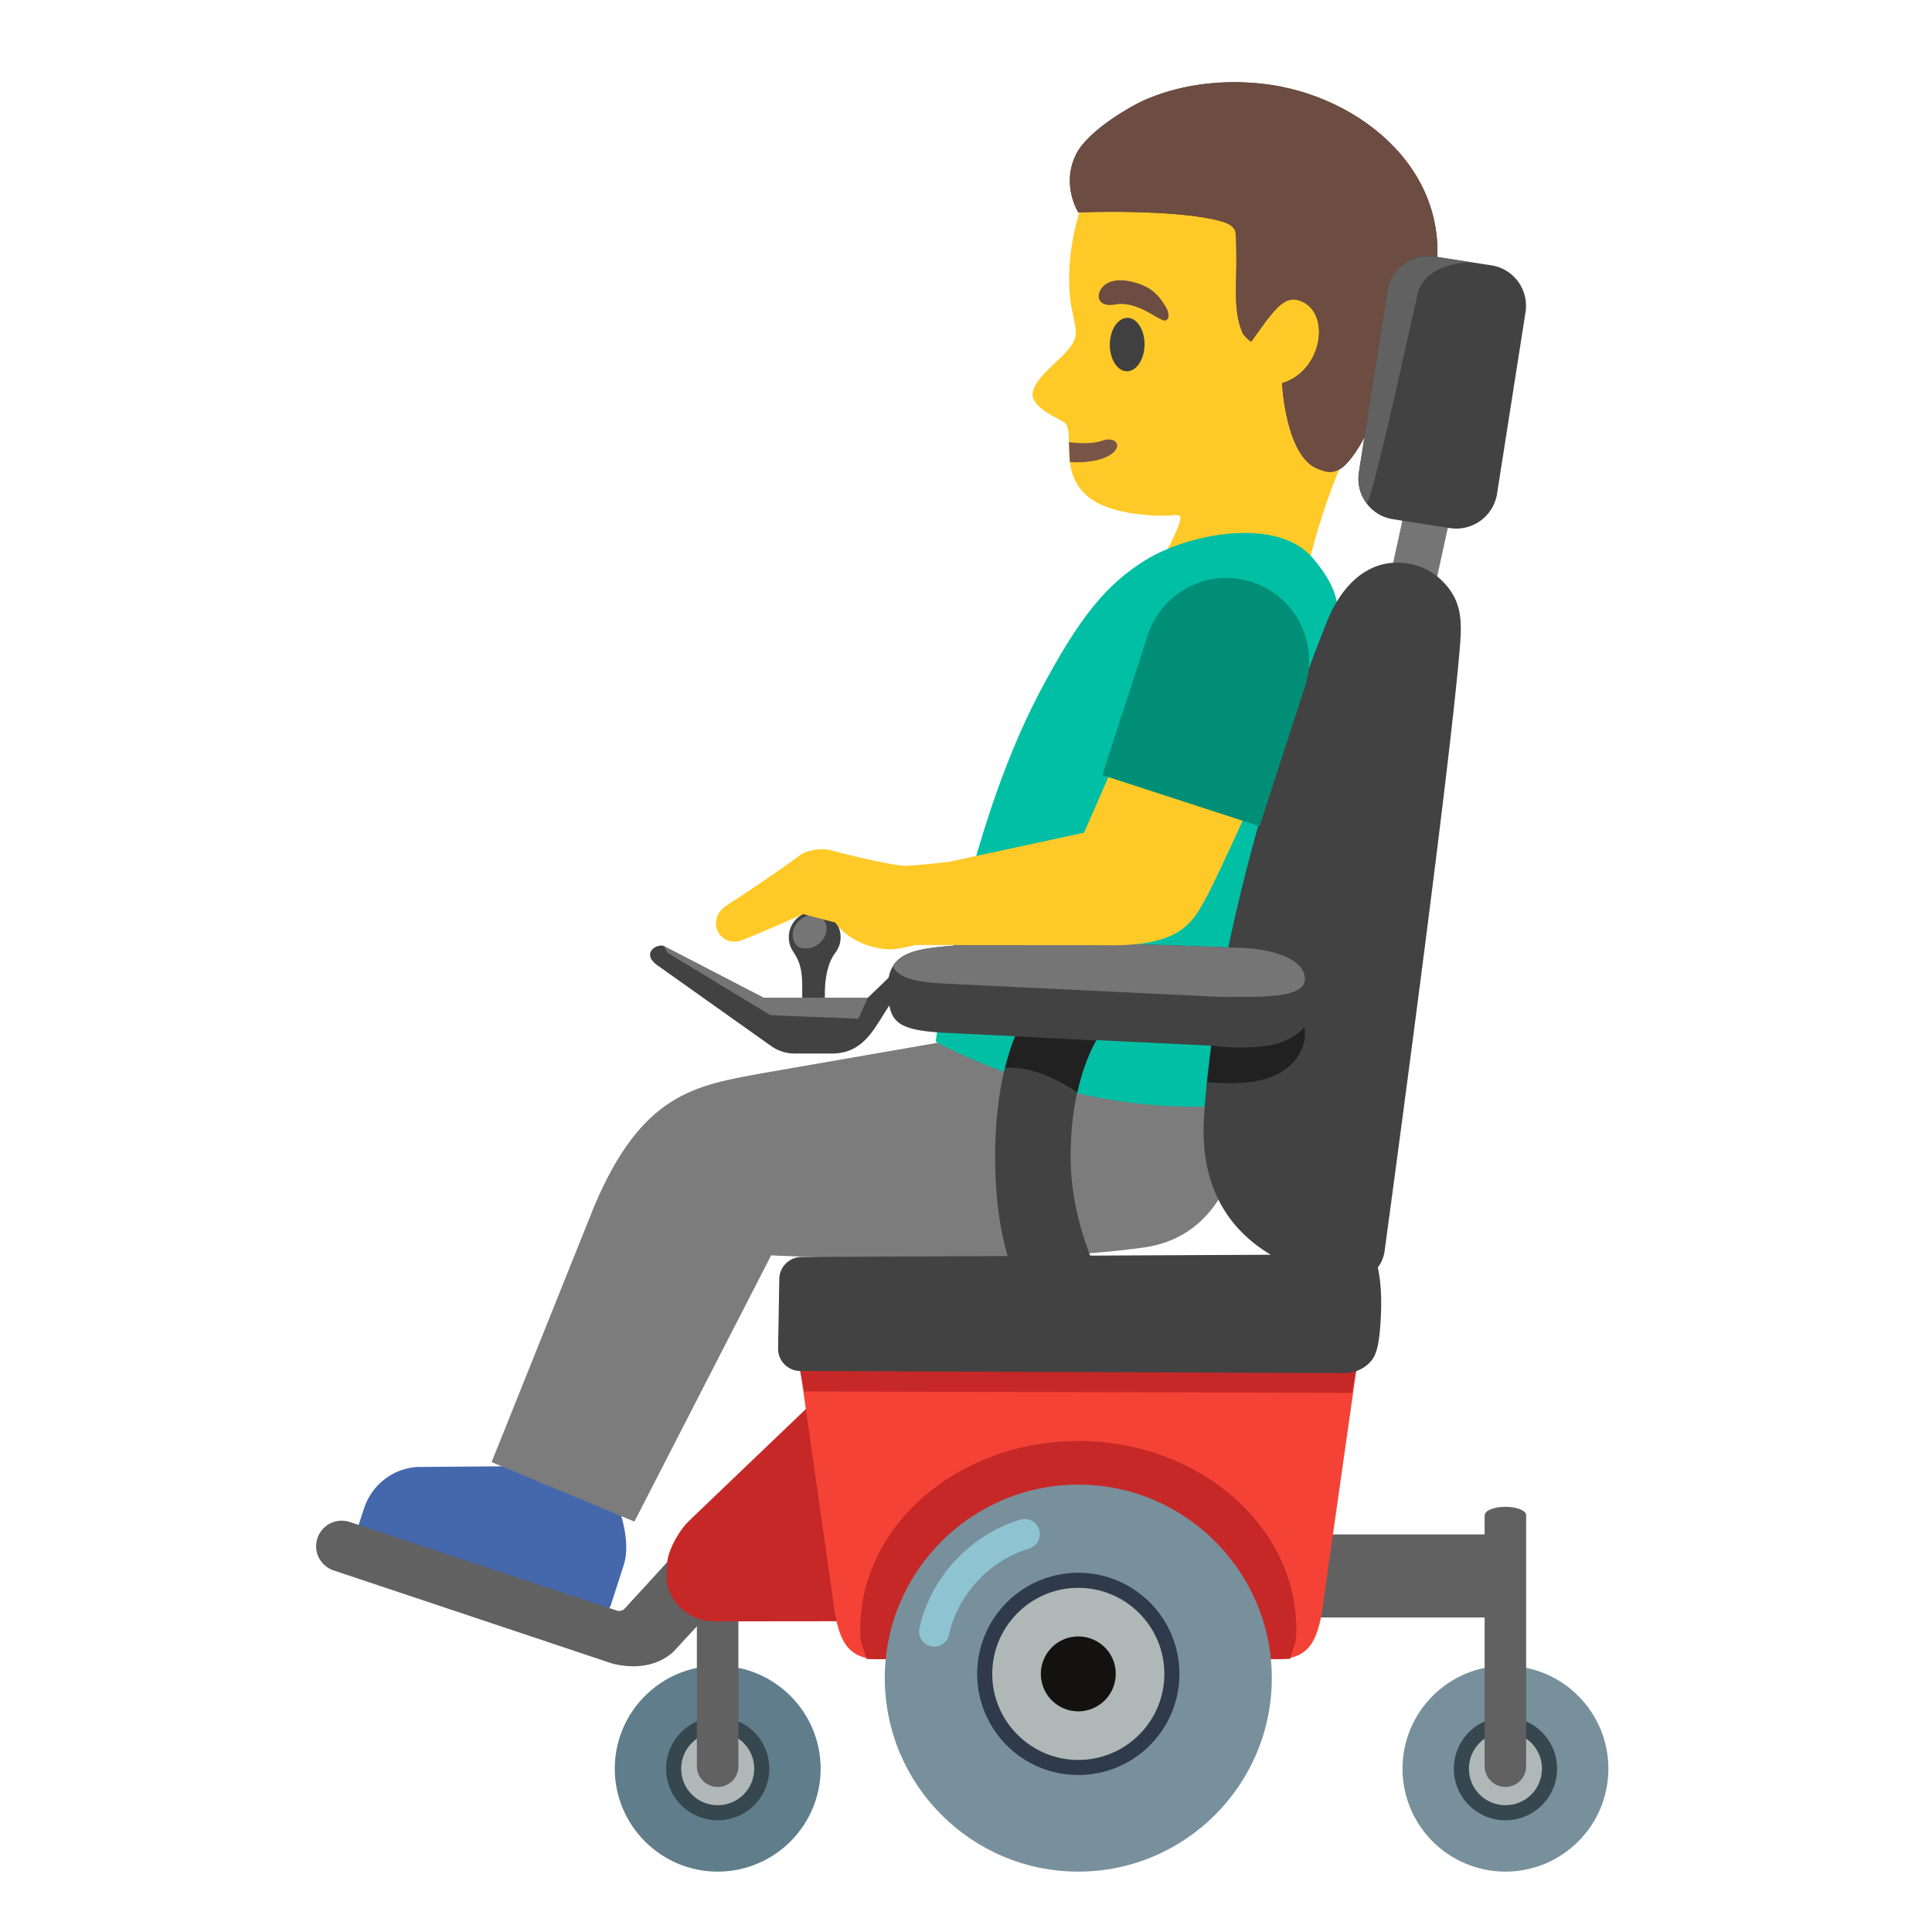<svg xmlns="http://www.w3.org/2000/svg" xml:space="preserve" id="Layer_1" x="0" y="0" version="1.1" viewBox="0 0 128 128"><path id="head_1_" d="M93.39 13.48c-2.37-4.24-8-7.71-12.82-7.14-5.4.64-8.46 4.37-9.44 9.23-.36 1.76-.38 3.53-.14 4.8.03.15.28 1.26.28 1.6.14 1.33-2.47 2.52-2.84 3.97-.28 1.08 1.98 1.89 2.15 2.09.85 1.02-1.39 5.33 4.87 6.04 2.18.25 2.35-.07 2.71.12s-1.51 3.54-1.51 3.54h9.97s1.79-8.38 5.36-11.97c3.17-3.17 2.93-9.55 1.41-12.28" style="fill:#ffca28"/><path id="mouth_2_" d="M70.82 29.29c.71.11 1.66.1 2.16-.08.93-.35 1.45.34.62.9-.72.48-1.86.56-2.72.5z" style="fill:#795548"/><ellipse id="eye_2_" cx="74.68" cy="22.82" rx="1.77" ry="1.15" style="fill:#404040" transform="rotate(-89.209 74.683 22.824)"/><path id="eyebrow_2_" d="M73.91 20.17c-1.15.22-1.34-.55-.91-1.1.32-.41 1.03-.71 2.31-.32 1.21.36 1.64 1.12 1.93 1.59s.21.89-.08.9c-.39 0-1.83-1.33-3.25-1.07" style="fill:#6d4c41"/><g id="hairGroup_3_"><path id="hair_2_" d="m82.89 22.64 1.04-1.44c.65-.82 1.25-1.52 2.02-1.33 2.3.58 1.76 4.69-1.01 5.52 0 0 .23 4.95 2.44 5.7.3.1.73.33 1.34.02.71-.36 1.71-2.02 1.94-2.78 1.44-4.72 3.01-3.71 4.29-9.22 1.75-7.57-4.82-12.84-11.3-13.56-2.52-.28-5.16-.01-7.52.95-1.01.39-4 2.09-4.82 3.69-1.04 2.04.13 3.88.13 3.88s6.29-.25 9.36.56c.41.11.86.26 1.03.65.07.17.08 1.22.08 1.4.04 2.37-.23 3.84.41 5.37.11.25.57.59.57.59" style="fill:#543930"/><path id="hairHighlights_2_" d="m82.89 22.64 1.04-1.44c.65-.82 1.25-1.52 2.02-1.33 2.3.58 1.76 4.69-1.01 5.52 0 0 .23 4.95 2.44 5.7.3.1.73.33 1.34.02.71-.36 1.71-2.02 1.94-2.78 1.44-4.72 3.01-3.71 4.29-9.22 1.75-7.57-4.82-12.84-11.3-13.56-2.52-.28-5.16-.01-7.52.95-1.01.39-4 2.09-4.82 3.69-1.04 2.04.13 3.88.13 3.88s6.29-.25 9.36.56c.41.11.86.26 1.03.65.07.17.08 1.22.08 1.4.04 2.37-.23 3.84.41 5.37.11.25.57.59.57.59" style="fill:#6d4c41"/></g><path id="shoe_2_" d="M39.05 107.04c.6.19 1.24-.14 1.43-.73l.85-2.64c.58-1.79-.58-4.42-.58-4.42l-6.57-2.11-6.54.05c-1.61.1-3 1.18-3.51 2.71l-.39 1.19c-.17.52.12 1.08.64 1.25z" style="fill:#4568ad"/><path id="pants_2_" d="M82.26 65.54H63.79L62.61 69l-12.15 2.11c-4.32.8-7.91 1.28-11.08 8.78l-6.81 16.98 9.46 3.94 9.06-17.64s15.1.78 24.63-.51c9.5-1.28 6.54-17.12 6.54-17.12" style="fill:#7c7c7c"/><g id="shirt_2_"><path d="M61.99 69.01s1.85-13.5 6.8-22.98c2.78-5.32 4.62-7.38 7.1-8.92 2.83-1.76 8.75-2.92 11.1-.12 2.32 2.76 1.66 4.01 1.24 7.04L81.7 73.2c-10.7.95-19.71-4.19-19.71-4.19" style="fill:#00bfa5"/></g><circle cx="99.74" cy="117.18" r="6.82" style="fill:#78909c"/><circle cx="99.74" cy="117.18" r="2.92" style="fill:#afb8b6"/><path d="M99.74 114.76c1.33 0 2.42 1.08 2.42 2.42s-1.08 2.42-2.42 2.42-2.42-1.08-2.42-2.42 1.09-2.42 2.42-2.42m0-1c-1.89 0-3.42 1.53-3.42 3.42s1.53 3.42 3.42 3.42 3.42-1.53 3.42-3.42-1.53-3.42-3.42-3.42" style="fill:#37474f"/><path d="M99.74 99.83c-.76 0-1.37.25-1.37.55h-.01v1.28H85.33v5.5h13.03v9.85c0 .76.62 1.38 1.38 1.38s1.38-.62 1.37-1.38v-16.63c0-.3-.61-.55-1.37-.55" style="fill:#616161"/><path d="M47.55 124c-3.76 0-6.82-3.06-6.82-6.82s3.06-6.82 6.82-6.82 6.82 3.06 6.82 6.82-3.06 6.82-6.82 6.82" style="fill:#607d8b"/><path d="M47.55 120.1c-1.61 0-2.92-1.31-2.92-2.92s1.31-2.92 2.92-2.92 2.92 1.31 2.92 2.92-1.31 2.92-2.92 2.92" style="fill:#afb8b6"/><path d="M47.55 114.76c1.33 0 2.42 1.08 2.42 2.42s-1.08 2.42-2.42 2.42-2.42-1.08-2.42-2.42 1.09-2.42 2.42-2.42m0-1c-1.89 0-3.42 1.53-3.42 3.42s1.53 3.42 3.42 3.42 3.42-1.53 3.42-3.42-1.53-3.42-3.42-3.42" style="fill:#37474f"/><path d="m46.17 101.35-4.77 5.21c-.1.11-.24.17-.38.17-.06 0-.11-.01-.16-.03l-17.7-5.87a1.8 1.8 0 0 0-.52-.08c-.74 0-1.38.47-1.61 1.17-.14.43-.11.89.1 1.29s.56.7.99.84l18.34 6.13c.35.11 2.57.71 4.17-.76.06-.07.67-.73 1.54-1.67v9.26c0 .76.62 1.38 1.38 1.38s1.38-.62 1.37-1.38v-12.25z" style="fill:#616161"/><path d="M47.25 107.42c-1.57 0-3.08-1.34-3.08-2.91l.05-1.14c.16-.93.86-2.06 1.42-2.6l8.15-7.8 2.72 14.44z" style="fill:#c62828"/><path d="M58.28 109.93c-2.27 0-2.8-1.33-3.14-4.31l-2.15-15.06h36.9l-2.14 15.04c-.34 2.99-.88 4.32-3.14 4.32H58.28z" style="fill:#f44336"/><path d="m53.01 90.83.28 1.36 36.27.09.33-1.72zM71.44 95.47c-7.97 0-14.45 5.6-14.45 12.49 0 1.01.15 1.01.42 1.95.26.06 27.81.05 28.07-.01.26-.94.41-.94.41-1.94 0-6.89-6.48-12.49-14.45-12.49" style="fill:#c62828"/><path d="M71.44 124c-7.07 0-12.82-5.75-12.82-12.82s5.75-12.82 12.82-12.82 12.82 5.75 12.82 12.82S78.51 124 71.44 124" style="fill:#78909c"/><path d="M71.44 117.11c-3.42 0-6.2-2.78-6.2-6.2s2.78-6.2 6.2-6.2 6.2 2.78 6.2 6.2-2.78 6.2-6.2 6.2" style="fill:#afb8b6"/><path d="M71.44 105.2c3.15 0 5.7 2.56 5.7 5.7 0 3.15-2.56 5.7-5.7 5.7s-5.7-2.56-5.7-5.7 2.56-5.7 5.7-5.7m0-1a6.7 6.7 0 1 0 0 13.4 6.7 6.7 0 0 0 0-13.4" style="fill:#2f3b4b"/><path d="M71.44 108.42a2.48 2.48 0 1 0 2.48 2.48c.01-1.37-1.11-2.48-2.48-2.48" style="fill:#141111"/><path d="m91.97 38.78 1.23-5.61 2.97.67-1.19 5.44z" style="fill:#757575"/><path d="M96.5 35.02q-.21 0-.42-.03l-3.79-.59c-.72-.11-1.35-.5-1.77-1.08-.43-.59-.6-1.3-.49-2.02l1.89-12.05a2.69 2.69 0 0 1 2.68-2.29q.21 0 .42.03l3.79.59c1.48.23 2.49 1.62 2.26 3.1l-1.89 12.05a2.734 2.734 0 0 1-2.68 2.29" style="fill:#424242"/><path d="M93.91 19.53c.51-2.22 3.57-2.15 3.57-2.15L95.02 17q-.21-.03-.42-.03c-1.35 0-2.47.96-2.68 2.29L90.03 31.3c-.11.72.06 1.43.49 2.02.29.4 2.88-11.58 3.39-13.79" style="fill:#616161"/><path d="M96.72 42.88c.14-1.7.1-2.84-.79-3.97-1.03-1.29-2.31-1.63-3.4-1.63-1.93 0-3.61 1.41-4.6 3.87-2.25 5.58-4.87 13.6-6.55 21.62-1.75-.07-7.68-.31-12.58-.31-2.6 0-6.2.24-6.2.24-2.38.23-3.94.57-3.77 3.15.12 1.88.61 2.41 3.84 2.58l17.58.85c-.22 1.61-.39 3.19-.48 4.72-.31 4.87 1.85 7.59 4.42 9.13l-31.1.15c-.8.01-1.45.66-1.46 1.45l-.08 4.61a1.47 1.47 0 0 0 1.46 1.49l36.06.14c.65 0 1.25-.25 1.7-.72s.62-1.25.71-2.92c.12-2.23-.2-3.35-.2-3.35.23-.3.39-.67.45-1.07 1.3-9.6 4.39-32.73 4.99-40.03" style="fill:#424242"/><path d="M68.42 86.78c-.73-.96-2.49-3.92-2.49-10.13 0-6.22 1.77-9.18 2.5-10.14l4.47 1.95c-.68 1.05-1.97 3.64-1.97 8.19 0 4.52 2.08 8.84 3.57 10.79zM54.65 66.6v-.86c0-.84.17-1.93.68-2.6.11-.14.2-.31.27-.49.31-.9-.17-1.87-1.07-2.18s-1.87.17-2.18 1.07c-.18.54-.09 1.1.22 1.54.5.72.57 1.38.58 2.26v1.24c0 .22 1.5.29 1.5.02" style="fill:#424242"/><path d="M59.24 64.42 57.5 66.1h-6.92l-6.6-3.42c-.37-.19-1.5.39-.53 1.2l7.65 5.43c.45.32 1 .49 1.55.49h2.45c1.54 0 2.35-.84 3.17-2.16.31-.51.9-1.41.9-1.41z" style="fill:#424242"/><path d="M81.91 62.79c-.07 0-7.31-.33-13.11-.33-2.6 0-4.53.06-5.73.19l-.47.05c-1.64.16-2.88.39-3.44 1.35.42.73 1.35 1.01 3.51 1.12l18.02.87c2.65 0 5.94.19 5.76-1.3-.19-1.48-2.88-1.95-4.54-1.95" style="fill:#757575"/><path d="M80.25 69.27c1.06.16 2.25.17 3.31.07s2.14-.49 2.86-1.28c.17.93-.25 1.9-.95 2.53s-1.63.96-2.56 1.09c-.93.12-2 .09-2.94.02" style="fill:#212121"/><path d="M54.06 60.66c.7.19.86.8.57 1.39-.35.71-1.11.89-1.6.74s-.64-.89-.39-1.39c.28-.54.91-.88 1.42-.74M51.05 67.26l5.82.23.63-1.39h-6.92l-6.6-3.42.24.44z" style="fill:#757575"/><path d="M71.37 72.38c.35-1.58.84-2.71 1.25-3.44l-5.36-.28c-.24.58-.47 1.27-.67 2.08.84-.06 2.53.1 4.78 1.64" style="fill:#212121"/><path d="M61.89 108.09c.66-3.01 3.05-5.58 6-6.45" style="opacity:.8;fill:none;stroke:#94d1e0;stroke-width:2;stroke-linecap:round;stroke-miterlimit:10"/><path id="arm_2_" d="M84.01 50.38c.13-.3-9-2.51-9-2.5l-3.19 7.29-9 1.94s-1.69.19-2.67.25c-.98.07-5.2-1.05-5.2-1.05-.64-.13-1.57.01-2.07.44 0 0-1.98 1.46-4.72 3.22-1.48.96-.48 2.88 1.02 2.31 1.23-.47 4.03-1.72 4.03-1.72l2.13.56s.98 1.57 3.43 1.77c.52.04 1.33-.14 1.87-.28l12.22.01c5.31.15 6.09-1.34 7.16-3.35.75-1.43 4.12-8.76 3.99-8.89" style="fill:#ffca28"/><path d="m86.46 45.47-3.01 9.27-.71-.23-8.8-2.86-.91-.3 3.01-9.27a5.48 5.48 0 0 1 4.83-3.78c.69-.05 1.39.04 2.07.26 2.89.94 4.46 4.03 3.52 6.91" style="fill:#008f76"/></svg>